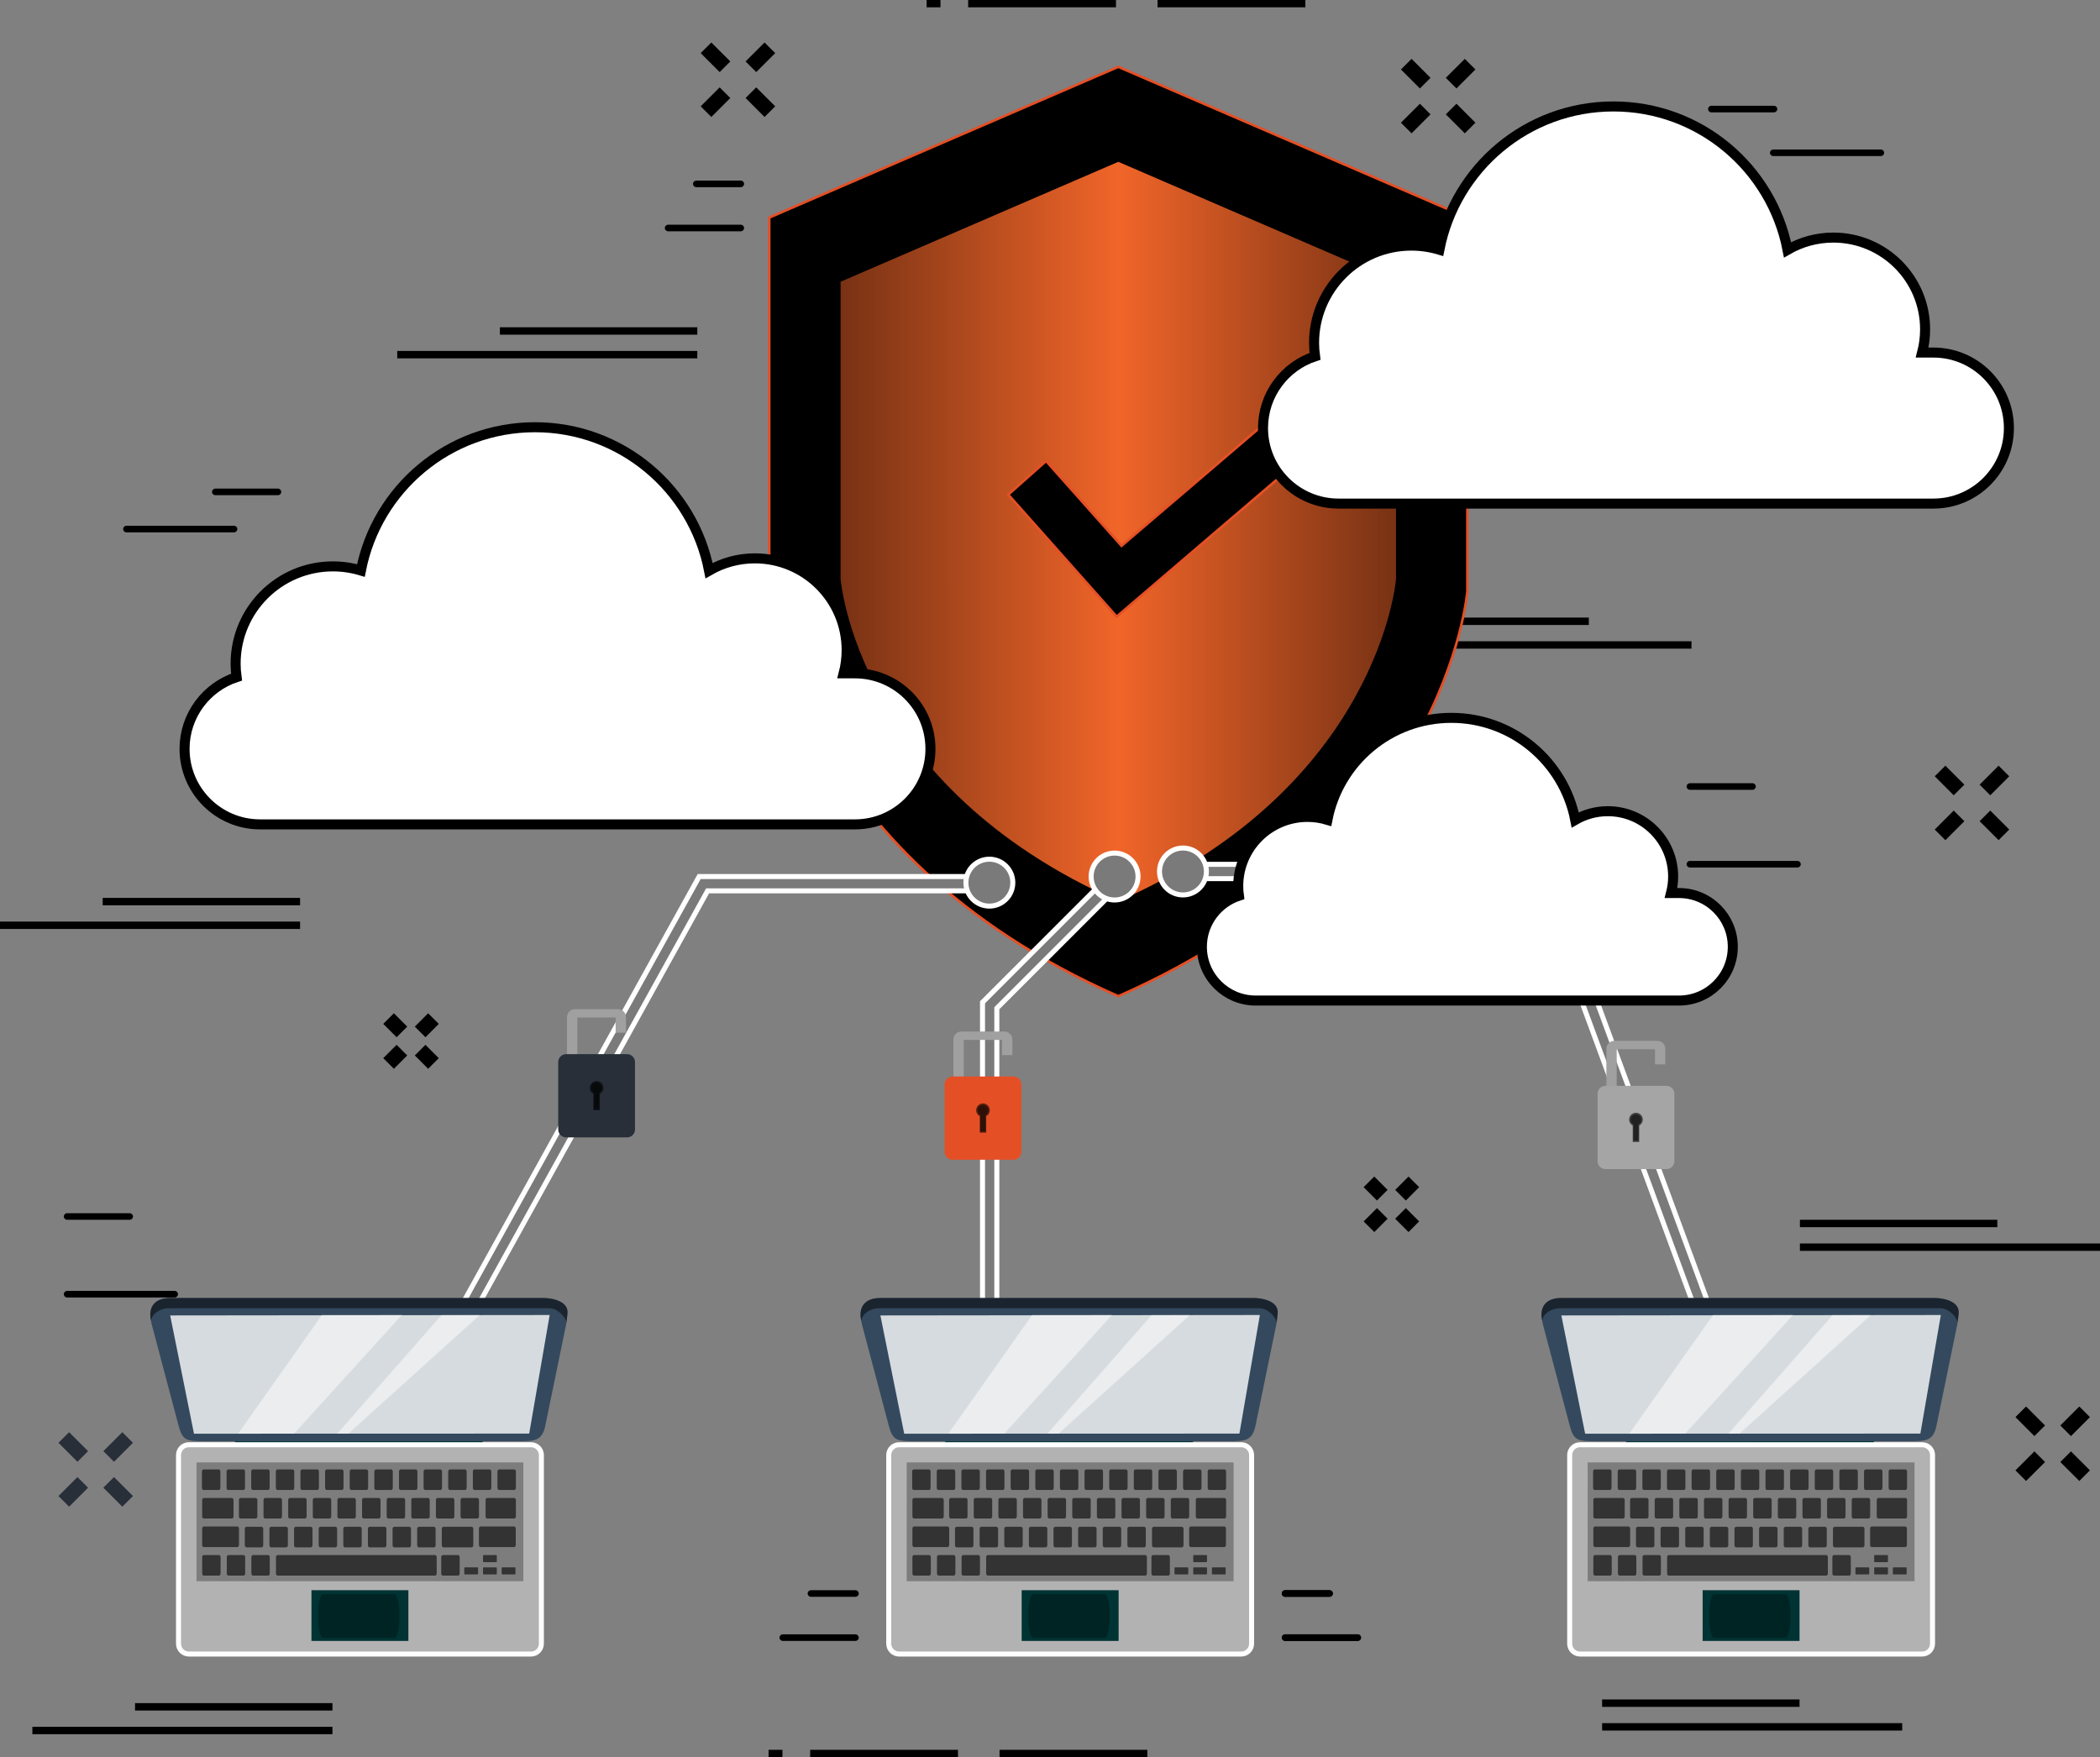 <!-- Generator: Adobe Illustrator 17.0.0, SVG Export Plug-In  -->
<svg version="1.1"
	 xmlns="http://www.w3.org/2000/svg" xmlns:xlink="http://www.w3.org/1999/xlink" xmlns:a="http://ns.adobe.com/AdobeSVGViewerExtensions/3.0/"
	 x="0px" y="0px" width="418.92px" height="350.581px" viewBox="0 0 418.92 350.581"
	 style="enable-background:new 0 0 418.92 350.581;" xml:space="preserve">
<rect x="0" y="0" width="418.92" height="350.581" fill="#808080" stroke="none"/>
<style type="text/css">
	.st0{fill:#282F39;}
	.st1{fill:none;stroke:#000000;stroke-width:3;stroke-miterlimit:10;}
	.st2{fill:none;stroke:#282F39;stroke-width:3;stroke-miterlimit:10;}
	.st3{stroke:#E54F26;stroke-width:0.5;stroke-miterlimit:10;}
	.st4{fill:url(#SVGID_1_);}
	.st5{fill:#7A7A7A;stroke:#FFFFFF;stroke-miterlimit:10;}
	.st6{fill:#A0A0A0;}
	.st7{opacity:0.6;}
	.st8{opacity:0.5;}
	.st9{fill:#E54F26;}
	.st10{fill:#A5A5A5;}
	.st11{fill:#FFFFFF;stroke:#000000;stroke-width:2;stroke-miterlimit:10;}
	.st12{fill-rule:evenodd;clip-rule:evenodd;fill:#003333;}
	.st13{fill-rule:evenodd;clip-rule:evenodd;fill:#34495E;}
	.st14{opacity:0.5;fill-rule:evenodd;clip-rule:evenodd;}
	.st15{opacity:0.8;fill-rule:evenodd;clip-rule:evenodd;fill:#FFFFFF;}
	.st16{fill-rule:evenodd;clip-rule:evenodd;fill:#B3B2B3;stroke:#FFFFFF;stroke-miterlimit:10;}
	.st17{opacity:0.3;fill-rule:evenodd;clip-rule:evenodd;}
	.st18{opacity:0.3;}
	.st19{opacity:0.5;fill:#FFFFFF;}
	.st20{fill-rule:evenodd;clip-rule:evenodd;fill:#333333;}
	.st21{fill:url(#SVGID_2_);}
</style>
<defs>
</defs>
<g>
	<g>
		<g>
			<g>
				<path d="M133.281,46.148h14.494c0.365,0,0.658-0.294,0.658-0.657c0-0.363-0.293-0.657-0.658-0.657h-14.494
					c-0.363,0-0.658,0.294-0.658,0.657C132.623,45.854,132.918,46.148,133.281,46.148z"/>
			</g>
			<g>
				<path d="M138.901,37.347h8.874c0.365,0,0.658-0.294,0.658-0.657s-0.293-0.658-0.658-0.658h-8.874
					c-0.364,0-0.658,0.295-0.658,0.658S138.537,37.347,138.901,37.347z"/>
			</g>
		</g>
		<g>
			<g>
				<path class="st0" d="M44.604,324.764h14.494c0.365,0,0.658-0.295,0.658-0.658s-0.293-0.657-0.658-0.657H44.604
					c-0.363,0-0.658,0.294-0.658,0.657S44.24,324.764,44.604,324.764z"/>
			</g>
			<g>
				<path class="st0" d="M50.223,315.961h8.875c0.365,0,0.658-0.294,0.658-0.657c0-0.363-0.293-0.658-0.658-0.658h-8.875
					c-0.363,0-0.657,0.295-0.657,0.658C49.565,315.667,49.859,315.961,50.223,315.961z"/>
			</g>
		</g>
		<g>
			<g>
				<path d="M270.85,327.394h-14.494c-0.364,0-0.658-0.294-0.658-0.657c0-0.363,0.294-0.658,0.658-0.658h14.494
					c0.363,0,0.658,0.295,0.658,0.658C271.508,327.1,271.213,327.394,270.85,327.394z"/>
			</g>
			<g>
				<path d="M265.23,318.592h-8.875c-0.364,0-0.658-0.295-0.658-0.658c0-0.363,0.294-0.658,0.658-0.658h8.875
					c0.363,0,0.657,0.295,0.657,0.658C265.888,318.297,265.594,318.592,265.23,318.592z"/>
			</g>
		</g>
		<g>
			<g>
				<path d="M270.85,327.394h-14.494c-0.364,0-0.658-0.294-0.658-0.657c0-0.363,0.294-0.658,0.658-0.658h14.494
					c0.363,0,0.658,0.295,0.658,0.658C271.508,327.1,271.213,327.394,270.85,327.394z"/>
			</g>
			<g>
				<path d="M265.23,318.592h-8.875c-0.364,0-0.658-0.295-0.658-0.658c0-0.363,0.294-0.658,0.658-0.658h8.875
					c0.363,0,0.657,0.295,0.657,0.658C265.888,318.297,265.594,318.592,265.23,318.592z"/>
			</g>
		</g>
		<g>
			<g>
				<path d="M156.154,327.394h14.494c0.363,0,0.658-0.294,0.658-0.657c0-0.363-0.295-0.658-0.658-0.658h-14.494
					c-0.363,0-0.658,0.295-0.658,0.658C155.496,327.1,155.791,327.394,156.154,327.394z"/>
			</g>
			<g>
				<path d="M161.773,318.592h8.875c0.363,0,0.658-0.295,0.658-0.658c0-0.363-0.295-0.658-0.658-0.658h-8.875
					c-0.363,0-0.658,0.295-0.658,0.658C161.115,318.297,161.41,318.592,161.773,318.592z"/>
			</g>
		</g>
		<g>
			<path d="M34.848,258.869H13.387c-0.363,0-0.658-0.295-0.658-0.658c0-0.362,0.295-0.657,0.658-0.657h21.461
				c0.363,0,0.656,0.295,0.656,0.657C35.504,258.574,35.211,258.869,34.848,258.869z"/>
		</g>
		<g>
			<path d="M375.203,31.139H353.74c-0.363,0-0.658-0.294-0.658-0.657s0.295-0.657,0.658-0.657h21.463
				c0.363,0,0.655,0.294,0.655,0.657S375.566,31.139,375.203,31.139z"/>
		</g>
		<g>
			<path d="M46.688,106.213H25.227c-0.363,0-0.658-0.294-0.658-0.657c0-0.363,0.295-0.657,0.658-0.657h21.462
				c0.363,0,0.657,0.294,0.657,0.657C47.346,105.919,47.052,106.213,46.688,106.213z"/>
		</g>
		<g>
			<path d="M25.877,243.366h-12.49c-0.363,0-0.658-0.293-0.658-0.656c0-0.363,0.295-0.658,0.658-0.658h12.49
				c0.361,0,0.656,0.295,0.656,0.658C26.533,243.073,26.238,243.366,25.877,243.366z"/>
		</g>
		<g>
			<path d="M353.885,22.416h-12.49c-0.363,0-0.658-0.294-0.658-0.657s0.295-0.658,0.658-0.658h12.49
				c0.363,0,0.656,0.295,0.656,0.658S354.248,22.416,353.885,22.416z"/>
		</g>
		<g>
			<path d="M55.445,98.799h-12.49c-0.363,0-0.658-0.293-0.658-0.656c0-0.363,0.295-0.658,0.658-0.658h12.49
				c0.361,0,0.656,0.295,0.656,0.658C56.102,98.506,55.807,98.799,55.445,98.799z"/>
		</g>
		<g>
			<path d="M358.569,173.082h-21.462c-0.363,0-0.657-0.294-0.657-0.657c0-0.363,0.294-0.657,0.657-0.657h21.462
				c0.364,0,0.657,0.294,0.657,0.657C359.227,172.788,358.934,173.082,358.569,173.082z"/>
		</g>
		<g>
			<path d="M349.598,157.58h-12.49c-0.363,0-0.657-0.294-0.657-0.657s0.294-0.658,0.657-0.658h12.49
				c0.363,0,0.657,0.295,0.657,0.658S349.961,157.58,349.598,157.58z"/>
		</g>
		<g>
			<rect x="79.24" y="70.021" width="59.861" height="1.476"/>
			<rect x="99.721" y="65.297" width="39.381" height="1.477"/>
		</g>
		<g>
			<rect x="319.6" y="343.798" width="59.861" height="1.476"/>
			<rect x="319.6" y="339.072" width="39.382" height="1.477"/>
		</g>
		<g>
			<rect x="359.059" y="248.092" width="59.861" height="1.475"/>
			<rect x="359.059" y="243.366" width="39.381" height="1.477"/>
		</g>
		<g>
			<rect x="277.564" y="127.942" width="59.861" height="1.476"/>
			<rect x="277.564" y="123.218" width="39.382" height="1.477"/>
		</g>
		<g>
			<rect x="6.459" y="344.527" width="59.861" height="1.475"/>
			<rect x="26.938" y="339.802" width="39.383" height="1.477"/>
		</g>
		<g>
			<rect x="0" y="183.871" width="59.862" height="1.475"/>
			<rect x="20.481" y="179.146" width="39.381" height="1.477"/>
		</g>
		<g id="XMLID_43_">
			<g id="XMLID_47_">
				<line id="XMLID_49_" class="st1" x1="293.266" y1="12.803" x2="289.478" y2="16.588"/>
				<line id="XMLID_48_" class="st1" x1="284.311" y1="21.758" x2="280.526" y2="25.543"/>
			</g>
			<g id="XMLID_44_">
				<line id="XMLID_46_" class="st1" x1="280.526" y1="12.803" x2="284.311" y2="16.588"/>
				<line id="XMLID_45_" class="st1" x1="289.478" y1="21.758" x2="293.266" y2="25.543"/>
			</g>
		</g>
		<g id="XMLID_36_">
			<g id="XMLID_40_">
				<line id="XMLID_42_" class="st1" x1="399.754" y1="153.826" x2="395.967" y2="157.612"/>
				<line id="XMLID_41_" class="st1" x1="390.799" y1="162.781" x2="387.014" y2="166.566"/>
			</g>
			<g id="XMLID_37_">
				<line id="XMLID_39_" class="st1" x1="387.014" y1="153.826" x2="390.799" y2="157.612"/>
				<line id="XMLID_38_" class="st1" x1="395.967" y1="162.781" x2="399.754" y2="166.566"/>
			</g>
		</g>
		<g id="XMLID_29_">
			<g id="XMLID_33_">
				<line id="XMLID_35_" class="st1" x1="153.578" y1="9.537" x2="149.793" y2="13.323"/>
				<line id="XMLID_34_" class="st1" x1="144.623" y1="18.492" x2="140.839" y2="22.277"/>
			</g>
			<g id="XMLID_30_">
				<line id="XMLID_32_" class="st1" x1="140.839" y1="9.537" x2="144.623" y2="13.323"/>
				<line id="XMLID_31_" class="st1" x1="149.793" y1="18.492" x2="153.578" y2="22.277"/>
			</g>
		</g>
		<g id="XMLID_22_">
			<g id="XMLID_26_">
				<line id="XMLID_28_" class="st2" x1="25.465" y1="286.806" x2="21.678" y2="290.591"/>
				<line id="XMLID_27_" class="st2" x1="16.51" y1="295.761" x2="12.725" y2="299.546"/>
			</g>
			<g id="XMLID_23_">
				<line id="XMLID_25_" class="st2" x1="12.725" y1="286.806" x2="16.51" y2="290.591"/>
				<line id="XMLID_24_" class="st2" x1="21.678" y1="295.761" x2="25.465" y2="299.546"/>
			</g>
		</g>
		<g id="XMLID_15_">
			<g id="XMLID_19_">
				<line id="XMLID_21_" class="st1" x1="86.471" y1="203.226" x2="83.809" y2="205.886"/>
				<line id="XMLID_20_" class="st1" x1="80.177" y1="209.52" x2="77.516" y2="212.18"/>
			</g>
			<g id="XMLID_16_">
				<line id="XMLID_18_" class="st1" x1="77.516" y1="203.226" x2="80.177" y2="205.886"/>
				<line id="XMLID_17_" class="st1" x1="83.809" y1="209.52" x2="86.471" y2="212.18"/>
			</g>
		</g>
		<g id="XMLID_8_">
			<g id="XMLID_12_">
				<line id="XMLID_14_" class="st1" x1="282.041" y1="235.803" x2="279.381" y2="238.463"/>
				<line id="XMLID_13_" class="st1" x1="275.747" y1="242.097" x2="273.088" y2="244.757"/>
			</g>
			<g id="XMLID_9_">
				<line id="XMLID_11_" class="st1" x1="273.088" y1="235.803" x2="275.747" y2="238.463"/>
				<line id="XMLID_10_" class="st1" x1="279.381" y1="242.097" x2="282.041" y2="244.757"/>
			</g>
		</g>
		<g id="XMLID_1_">
			<g id="XMLID_5_">
				<line id="XMLID_7_" class="st1" x1="415.852" y1="281.681" x2="412.065" y2="285.467"/>
				<line id="XMLID_6_" class="st1" x1="406.897" y1="290.636" x2="403.111" y2="294.421"/>
			</g>
			<g id="XMLID_2_">
				<line id="XMLID_4_" class="st1" x1="403.111" y1="281.681" x2="406.897" y2="285.467"/>
				<line id="XMLID_3_" class="st1" x1="412.065" y1="290.636" x2="415.852" y2="294.421"/>
			</g>
		</g>
		<g>
			<rect x="199.394" y="349.122" width="29.483" height="1.459"/>
			<rect x="161.615" y="349.122" width="29.486" height="1.459"/>
			<rect x="153.324" y="349.122" width="2.764" height="1.459"/>
		</g>
		<g>
			<rect x="230.916" y="0" width="29.484" height="1.459"/>
			<rect x="193.137" y="0" width="29.486" height="1.459"/>
			<rect x="184.846" y="0" width="2.764" height="1.459"/>
		</g>
	</g>
	<g id="Network_Security_1_">
		<g id="Security_1_">
			<path class="st3" d="M223.086,13.339L153.457,43.41v74.579c0,0,4.109,51.932,69.629,80.767
				c65.519-28.835,69.627-80.767,69.627-80.767V43.41L223.086,13.339z"/>
			<linearGradient id="SVGID_1_" gradientUnits="userSpaceOnUse" x1="167.686" y1="106.048" x2="278.485" y2="106.048">
				<stop  offset="0" style="stop-color:#783214"/>
				<stop  offset="0.5" style="stop-color:#F16529"/>
				<stop  offset="1" style="stop-color:#783214"/>
			</linearGradient>
			<path class="st4" d="M223.086,32.284l-55.4,23.927v59.337c0,0,3.27,41.321,55.4,64.264c52.129-22.942,55.4-64.264,55.4-64.264
				V56.211L223.086,32.284z"/>
			<polygon class="st3" points="222.805,122.987 266.517,85.601 259.949,77.923 223.727,108.906 208.68,91.974 201.128,98.686 
				222.706,122.967 222.758,123.026 222.76,123.026 222.76,123.026 			"/>
		</g>
		<g id="Connection_1_">
			<g>
				<polygon class="st5" points="73.471,299.983 70.973,298.601 139.477,174.885 196.699,174.885 196.699,177.74 141.158,177.74 
									"/>
			</g>
			<g>
				<polygon class="st5" points="198.852,308.3 195.998,308.3 195.998,199.975 222.096,173.876 224.113,175.895 198.852,201.155 
									"/>
			</g>
			<g>
				<polygon class="st5" points="354.488,305.533 306.5,175.304 234.295,175.304 234.295,172.45 308.49,172.45 357.166,304.546 				
					"/>
			</g>
			<circle class="st5" cx="197.364" cy="176.104" r="4.679"/>
			<circle class="st5" cx="222.343" cy="174.885" r="4.679"/>
			<circle class="st5" cx="235.982" cy="173.876" r="4.678"/>
		</g>
		<g id="Key_5_">
			<g id="Key_8_">
				<path class="st6" d="M122.811,206.043h2.063v-3.117c0-0.871-0.707-1.578-1.58-1.578h-8.602c-0.871,0-1.58,0.707-1.58,1.578v12.9
					c0,0.874,0.709,1.58,1.58,1.58h0.483v-14.392h7.636V206.043z"/>
				<path class="st0" d="M126.672,225.35c0,0.871-0.707,1.58-1.58,1.58h-12.159c-0.872,0-1.579-0.709-1.579-1.58V211.9
					c0-0.873,0.707-1.58,1.579-1.58h12.159c0.873,0,1.58,0.707,1.58,1.58V225.35z"/>
				<path class="st7" d="M120.379,217.051c0-0.756-0.611-1.367-1.366-1.367c-0.755,0-1.367,0.611-1.367,1.367
					c0,0.519,0.294,0.963,0.718,1.196v3.273h1.297v-3.273C120.087,218.014,120.379,217.569,120.379,217.051z"/>
				<path class="st8" d="M119.013,215.999c-0.597,0-1.081,0.484-1.081,1.08c0,0.411,0.232,0.763,0.568,0.946v2.587v0.656h1.021
					v-0.656h0.004v-2.587c0.336-0.184,0.566-0.535,0.566-0.946C120.092,216.483,119.609,215.999,119.013,215.999z"/>
			</g>
			<g id="Key_7_">
				<path class="st6" d="M199.887,210.507h2.061v-3.117c0-0.871-0.705-1.58-1.577-1.58h-8.601c-0.872,0-1.58,0.709-1.58,1.58v12.901
					c0,0.871,0.708,1.58,1.58,1.58h0.482v-14.393h7.635V210.507z"/>
				<path class="st9" d="M203.748,229.811c0,0.874-0.707,1.58-1.578,1.58h-12.16c-0.873,0-1.58-0.706-1.58-1.58v-13.448
					c0-0.871,0.707-1.58,1.58-1.58h12.16c0.871,0,1.578,0.709,1.578,1.58V229.811z"/>
				<path class="st7" d="M197.455,221.515c0-0.755-0.611-1.367-1.365-1.367c-0.756,0-1.367,0.612-1.367,1.367
					c0,0.52,0.291,0.964,0.717,1.194v3.273h1.299v-3.273C197.163,222.479,197.455,222.034,197.455,221.515z"/>
				<path class="st8" d="M196.09,220.461c-0.598,0-1.082,0.486-1.082,1.083c0,0.41,0.232,0.763,0.568,0.944v2.589v0.654h1.023
					v-0.654h0.002v-2.589c0.338-0.182,0.568-0.534,0.568-0.944C197.17,220.947,196.686,220.461,196.09,220.461z"/>
			</g>
			<g id="Key_6_">
				<path class="st6" d="M330.149,212.367h2.061v-3.117c0-0.87-0.707-1.577-1.58-1.577h-8.601c-0.872,0-1.579,0.707-1.579,1.577
					v12.9c0,0.874,0.707,1.581,1.579,1.581h0.483v-14.393h7.636V212.367z"/>
				<path class="st10" d="M334.01,231.675c0,0.87-0.707,1.579-1.58,1.579h-12.158c-0.873,0-1.58-0.709-1.58-1.579v-13.452
					c0-0.87,0.707-1.579,1.58-1.579h12.158c0.873,0,1.58,0.709,1.58,1.579V231.675z"/>
				<path class="st7" d="M327.717,223.375c0-0.755-0.611-1.366-1.367-1.366c-0.754,0-1.367,0.611-1.367,1.366
					c0,0.519,0.295,0.964,0.72,1.196v3.274H327v-3.274C327.425,224.339,327.717,223.894,327.717,223.375z"/>
				<path class="st8" d="M326.35,222.324c-0.596,0-1.078,0.483-1.078,1.08c0,0.41,0.23,0.763,0.566,0.944v2.589v0.656h1.023v-0.656
					h0.002v-2.589c0.336-0.182,0.566-0.534,0.566-0.944C327.43,222.808,326.947,222.324,326.35,222.324z"/>
			</g>
		</g>
		<g id="Clouds_1_">
			<g>
				<path class="st11" d="M170.545,134.344h-2.244c0.385-1.48,0.592-3.031,0.592-4.633c0-10.111-8.197-18.308-18.309-18.308
					c-3.326,0-6.443,0.892-9.133,2.443c-3.162-16.3-17.505-28.606-34.73-28.606c-17.215,0-31.553,12.297-34.726,28.585
					c-1.771-0.532-3.647-0.821-5.591-0.821c-10.717,0-19.402,8.687-19.402,19.404c0,0.912,0.066,1.807,0.188,2.686
					c-6.021,1.972-10.373,7.635-10.373,14.315c0,8.321,6.746,15.068,15.066,15.068h118.662c8.32,0,15.066-6.747,15.066-15.068
					C185.611,141.089,178.865,134.344,170.545,134.344z"/>
			</g>
			<g>
				<path class="st11" d="M385.682,70.341h-2.244c0.385-1.479,0.592-3.031,0.592-4.632c0-10.111-8.197-18.307-18.307-18.307
					c-3.328,0-6.444,0.891-9.133,2.441c-3.164-16.299-17.508-28.606-34.73-28.606c-17.217,0-31.555,12.298-34.727,28.587
					c-1.772-0.532-3.647-0.822-5.592-0.822c-10.717,0-19.402,8.688-19.402,19.403c0,0.912,0.066,1.807,0.188,2.686
					c-6.022,1.974-10.373,7.635-10.373,14.317c0,8.321,6.746,15.066,15.066,15.066h118.662c8.321,0,15.066-6.745,15.066-15.066
					C400.748,77.088,394.003,70.341,385.682,70.341z"/>
			</g>
			<g>
				<path class="st11" d="M334.945,178.177h-1.598c0.273-1.054,0.422-2.159,0.422-3.297c0-7.198-5.834-13.033-13.031-13.033
					c-2.369,0-4.586,0.634-6.5,1.738c-2.252-11.601-12.461-20.36-24.721-20.36c-12.256,0-22.461,8.752-24.719,20.347
					c-1.26-0.38-2.596-0.584-3.98-0.584c-7.627,0-13.811,6.184-13.811,13.81c0,0.649,0.048,1.286,0.135,1.911
					c-4.287,1.406-7.384,5.437-7.384,10.191c0,5.924,4.802,10.726,10.724,10.726h84.463c5.924,0,10.725-4.802,10.725-10.726
					C345.67,182.977,340.869,178.177,334.945,178.177z"/>
			</g>
		</g>
		<g id="Computer_2_">
			<g id="Laptop_6_">
				<g>
					<rect x="46.865" y="286.903" class="st12" width="49.439" height="2.296"/>
					<path class="st13" d="M108.33,258.967H33.968c-3.409,0-4.461,2.14-3.804,4.67c0-0.031,0.006-0.061,0.008-0.093
						c-0.008,0.172,0.006,0.345,0.053,0.522l5.381,20.314c0.814,3.084,1.543,3.181,5.555,3.175l62.178-0.006
						c3.229,0,4.801,0.006,5.441-3.092l4.191-20.392c0.016-0.077,0.021-0.156,0.027-0.231c0.002,0.002,0.002,0.004,0.002,0.004
						l0.203-1.728C113.49,259.63,110.225,258.967,108.33,258.967z M30.203,263.275c-0.01,0.046-0.02,0.095-0.025,0.143
						C30.184,263.37,30.193,263.321,30.203,263.275z M30.365,262.801c-0.012,0.025-0.025,0.047-0.037,0.069
						C30.34,262.848,30.354,262.826,30.365,262.801z M30.273,263.022c-0.016,0.039-0.029,0.08-0.041,0.118
						C30.244,263.102,30.258,263.061,30.273,263.022z M33.308,261.033c0.112-0.01,0.226-0.016,0.337-0.016
						C33.533,261.018,33.42,261.023,33.308,261.033z M31.24,261.802c0.008-0.006,0.015-0.011,0.024-0.018
						C31.255,261.791,31.248,261.796,31.24,261.802z M31.484,261.64c0.016-0.013,0.031-0.02,0.047-0.031
						C31.516,261.62,31.5,261.627,31.484,261.64z M31.752,261.488c0.022-0.012,0.045-0.023,0.069-0.036
						C31.797,261.465,31.774,261.477,31.752,261.488z M32.037,261.354c0.031-0.013,0.063-0.025,0.094-0.038
						C32.1,261.328,32.068,261.342,32.037,261.354z M32.338,261.24c0.039-0.015,0.08-0.027,0.121-0.038
						C32.418,261.213,32.377,261.226,32.338,261.24z M32.652,261.145c0.05-0.011,0.1-0.021,0.15-0.031
						C32.752,261.124,32.702,261.134,32.652,261.145z M32.977,261.075c0.064-0.009,0.129-0.017,0.195-0.024
						C33.105,261.059,33.041,261.066,32.977,261.075z"/>
					<path class="st14" d="M33.968,258.967h74.362c1.895,0,5.16,0.663,4.873,3.145L113,263.839
						c-0.275-1.284-1.878-2.821-3.449-2.821H33.645c-1.711,0-3.498,1.183-3.48,2.619C29.507,261.107,30.559,258.967,33.968,258.967
						L33.968,258.967z"/>
					<polygon class="st15" points="33.949,262.452 109.65,262.369 105.568,286.03 38.697,286.048 					"/>
					<path class="st16" d="M37.67,288.249h68.268c1.131,0,2.059,0.927,2.059,2.057v37.645c0,1.13-0.928,2.058-2.059,2.058H37.67
						c-1.132,0-2.059-0.928-2.059-2.058v-37.645C35.611,289.176,36.538,288.249,37.67,288.249L37.67,288.249z"/>
					<rect x="62.132" y="317.273" class="st12" width="19.337" height="10.123"/>
					<rect x="39.201" y="291.776" class="st17" width="65.204" height="23.701"/>
					<path class="st18" d="M79.672,322.429c0,2.41-0.417,4.365-0.93,4.365H64.391c-0.516,0-0.934-1.955-0.934-4.365l0,0
						c0-2.409,0.418-4.364,0.934-4.364h14.352C79.255,318.065,79.672,320.02,79.672,322.429L79.672,322.429z"/>
				</g>
				<g id="Light_6_">
					<polygon class="st19" points="80.16,262.371 64.213,262.369 47.495,286.044 58.662,286.038 					"/>
					<polygon class="st19" points="88.064,262.393 67.266,286.038 69.502,286.038 95.705,262.375 					"/>
				</g>
				<g id="Keyboard_3_">
					<path class="st20" d="M40.613,293.176h3.026c0.179,0,0.321,0.191,0.321,0.423v3.26c0,0.23-0.142,0.422-0.321,0.422h-3.026
						c-0.18,0-0.328-0.191-0.328-0.422v-3.26C40.285,293.367,40.434,293.176,40.613,293.176L40.613,293.176z"/>
					<path class="st20" d="M45.523,293.176h3.025c0.18,0,0.328,0.191,0.328,0.423v3.26c0,0.23-0.148,0.422-0.328,0.422h-3.025
						c-0.18,0-0.326-0.191-0.326-0.422v-3.26C45.197,293.367,45.344,293.176,45.523,293.176L45.523,293.176z"/>
					<path class="st20" d="M50.44,293.176h3.021c0.179,0,0.328,0.191,0.328,0.423v3.26c0,0.23-0.149,0.422-0.328,0.422H50.44
						c-0.179,0-0.327-0.191-0.327-0.422v-3.26C50.113,293.367,50.262,293.176,50.44,293.176L50.44,293.176z"/>
					<path class="st20" d="M55.352,293.176h3.021c0.184,0,0.326,0.191,0.326,0.423v3.26c0,0.23-0.142,0.422-0.326,0.422h-3.021
						c-0.18,0-0.327-0.191-0.327-0.422v-3.26C55.024,293.367,55.172,293.176,55.352,293.176L55.352,293.176z"/>
					<path class="st20" d="M60.262,293.176h3.027c0.18,0,0.328,0.191,0.328,0.423v3.26c0,0.23-0.148,0.422-0.328,0.422h-3.027
						c-0.18,0-0.328-0.191-0.328-0.422v-3.26C59.934,293.367,60.082,293.176,60.262,293.176L60.262,293.176z"/>
					<path class="st20" d="M65.18,293.176h3.02c0.18,0,0.328,0.191,0.328,0.423v3.26c0,0.23-0.148,0.422-0.328,0.422h-3.02
						c-0.18,0-0.328-0.191-0.328-0.422v-3.26C64.852,293.367,65,293.176,65.18,293.176L65.18,293.176z"/>
					<path class="st20" d="M70.09,293.176h3.021c0.186,0,0.327,0.191,0.327,0.423v3.26c0,0.23-0.142,0.422-0.327,0.422H70.09
						c-0.18,0-0.328-0.191-0.328-0.422v-3.26C69.762,293.367,69.91,293.176,70.09,293.176L70.09,293.176z"/>
					<path class="st20" d="M75,293.176h3.027c0.18,0,0.328,0.191,0.328,0.423v3.26c0,0.23-0.148,0.422-0.328,0.422H75
						c-0.179,0-0.326-0.191-0.326-0.422v-3.26C74.674,293.367,74.821,293.176,75,293.176L75,293.176z"/>
					<path class="st20" d="M79.918,293.176h3.02c0.18,0,0.328,0.191,0.328,0.423v3.26c0,0.23-0.148,0.422-0.328,0.422h-3.02
						c-0.185,0-0.327-0.191-0.327-0.422v-3.26C79.591,293.367,79.733,293.176,79.918,293.176L79.918,293.176z"/>
					<path class="st20" d="M84.828,293.176h3.021c0.186,0,0.328,0.191,0.328,0.423v3.26c0,0.23-0.142,0.422-0.328,0.422h-3.021
						c-0.179,0-0.328-0.191-0.328-0.422v-3.26C84.5,293.367,84.649,293.176,84.828,293.176L84.828,293.176z"/>
					<path class="st20" d="M89.74,293.176h3.025c0.18,0,0.328,0.191,0.328,0.423v3.26c0,0.23-0.149,0.422-0.328,0.422H89.74
						c-0.18,0-0.328-0.191-0.328-0.422v-3.26C89.412,293.367,89.561,293.176,89.74,293.176L89.74,293.176z"/>
					<path class="st20" d="M47.988,298.87h3.021c0.178,0,0.326,0.191,0.326,0.421v3.261c0,0.23-0.148,0.421-0.326,0.421h-3.021
						c-0.18,0-0.326-0.19-0.326-0.421v-3.261C47.662,299.061,47.809,298.87,47.988,298.87L47.988,298.87z"/>
					<path class="st20" d="M52.898,298.87h3.026c0.181,0,0.329,0.191,0.329,0.421v3.261c0,0.23-0.148,0.421-0.329,0.421h-3.026
						c-0.178,0-0.328-0.19-0.328-0.421v-3.261C52.57,299.061,52.721,298.87,52.898,298.87L52.898,298.87z"/>
					<path class="st20" d="M57.81,298.87h3.026c0.18,0,0.328,0.191,0.328,0.421v3.261c0,0.23-0.149,0.421-0.328,0.421H57.81
						c-0.179,0-0.321-0.19-0.321-0.421v-3.261C57.488,299.061,57.631,298.87,57.81,298.87L57.81,298.87z"/>
					<path class="st20" d="M62.727,298.87h3.021c0.179,0,0.327,0.191,0.327,0.421v3.261c0,0.23-0.148,0.421-0.327,0.421h-3.021
						c-0.18,0-0.326-0.19-0.326-0.421v-3.261C62.4,299.061,62.547,298.87,62.727,298.87L62.727,298.87z"/>
					<path class="st20" d="M67.637,298.87h3.027c0.18,0,0.321,0.191,0.321,0.421v3.261c0,0.23-0.142,0.421-0.321,0.421h-3.027
						c-0.178,0-0.326-0.19-0.326-0.421v-3.261C67.311,299.061,67.459,298.87,67.637,298.87L67.637,298.87z"/>
					<path class="st20" d="M72.549,298.87h3.026c0.179,0,0.327,0.191,0.327,0.421v3.261c0,0.23-0.148,0.421-0.327,0.421h-3.026
						c-0.18,0-0.328-0.19-0.328-0.421v-3.261C72.221,299.061,72.369,298.87,72.549,298.87L72.549,298.87z"/>
					<path class="st20" d="M77.467,298.87h3.02c0.178,0,0.328,0.191,0.328,0.421v3.261c0,0.23-0.15,0.421-0.328,0.421h-3.02
						c-0.181,0-0.328-0.19-0.328-0.421v-3.261C77.139,299.061,77.286,298.87,77.467,298.87L77.467,298.87z"/>
					<path class="st20" d="M82.377,298.87h3.025c0.18,0,0.322,0.191,0.322,0.421v3.261c0,0.23-0.143,0.421-0.322,0.421h-3.025
						c-0.18,0-0.328-0.19-0.328-0.421v-3.261C82.049,299.061,82.197,298.87,82.377,298.87L82.377,298.87z"/>
					<path class="st20" d="M87.286,298.87h3.028c0.179,0,0.326,0.191,0.326,0.421v3.261c0,0.23-0.147,0.421-0.326,0.421h-3.028
						c-0.179,0-0.325-0.19-0.325-0.421v-3.261C86.961,299.061,87.107,298.87,87.286,298.87L87.286,298.87z"/>
					<path class="st20" d="M92.203,298.87h3.021c0.18,0,0.328,0.191,0.328,0.421v3.261c0,0.23-0.148,0.421-0.328,0.421h-3.021
						c-0.178,0-0.326-0.19-0.326-0.421v-3.261C91.877,299.061,92.025,298.87,92.203,298.87L92.203,298.87z"/>
					<path class="st20" d="M94.656,293.176h3.021c0.179,0,0.328,0.191,0.328,0.423v3.26c0,0.23-0.149,0.422-0.328,0.422h-3.021
						c-0.186,0-0.328-0.191-0.328-0.422v-3.26C94.328,293.367,94.471,293.176,94.656,293.176L94.656,293.176z"/>
					<path class="st20" d="M99.566,293.176h3.021c0.18,0,0.326,0.191,0.326,0.423v3.26c0,0.23-0.146,0.422-0.326,0.422h-3.021
						c-0.18,0-0.328-0.191-0.328-0.422v-3.26C99.238,293.367,99.387,293.176,99.566,293.176L99.566,293.176z"/>
					<path class="st20" d="M97.195,298.87h5.393c0.18,0,0.326,0.191,0.326,0.421v3.261c0,0.23-0.146,0.421-0.326,0.421h-5.393
						c-0.18,0-0.328-0.19-0.328-0.421v-3.261C96.867,299.061,97.016,298.87,97.195,298.87L97.195,298.87z"/>
					<path class="st20" d="M40.662,298.87h5.598c0.178,0,0.326,0.191,0.326,0.421v3.261c0,0.23-0.148,0.421-0.326,0.421h-5.598
						c-0.186,0-0.328-0.19-0.328-0.421v-3.261C40.334,299.061,40.477,298.87,40.662,298.87L40.662,298.87z"/>
					<path class="st20" d="M40.662,304.564h6.684c0.18,0,0.326,0.189,0.326,0.42v3.263c0,0.229-0.147,0.419-0.326,0.419h-6.684
						c-0.186,0-0.328-0.19-0.328-0.419v-3.263C40.334,304.753,40.477,304.564,40.662,304.564L40.662,304.564z"/>
					<path class="st20" d="M40.662,310.257h3.014c0.18,0,0.328,0.19,0.328,0.421v3.26c0,0.232-0.148,0.422-0.328,0.422h-3.014
						c-0.186,0-0.328-0.19-0.328-0.422v-3.26C40.334,310.447,40.477,310.257,40.662,310.257L40.662,310.257z"/>
					<path class="st20" d="M45.566,310.257h3.014c0.18,0,0.33,0.19,0.33,0.421v3.26c0,0.232-0.15,0.422-0.33,0.422h-3.014
						c-0.179,0-0.326-0.19-0.326-0.422v-3.26C45.24,310.447,45.388,310.257,45.566,310.257L45.566,310.257z"/>
					<path class="st20" d="M50.471,310.257h3.016c0.185,0,0.327,0.19,0.327,0.421v3.26c0,0.232-0.143,0.422-0.327,0.422h-3.016
						c-0.178,0-0.326-0.19-0.326-0.422v-3.26C50.145,310.447,50.293,310.257,50.471,310.257L50.471,310.257z"/>
					<path class="st20" d="M55.377,310.257h31.41c0.184,0,0.328,0.19,0.328,0.421v3.26c0,0.232-0.144,0.422-0.328,0.422h-31.41
						c-0.18,0-0.328-0.19-0.328-0.422v-3.26C55.049,310.447,55.197,310.257,55.377,310.257L55.377,310.257z"/>
					<path class="st20" d="M49.162,304.619h3.021c0.178,0,0.326,0.189,0.326,0.42v3.261c0,0.23-0.148,0.422-0.326,0.422h-3.021
						c-0.18,0-0.326-0.191-0.326-0.422v-3.261C48.836,304.809,48.982,304.619,49.162,304.619L49.162,304.619z"/>
					<path class="st20" d="M54.074,304.619H57.1c0.179,0,0.326,0.189,0.326,0.42v3.261c0,0.23-0.147,0.422-0.326,0.422h-3.025
						c-0.181,0-0.33-0.191-0.33-0.422v-3.261C53.744,304.809,53.894,304.619,54.074,304.619L54.074,304.619z"/>
					<path class="st20" d="M58.984,304.619h3.025c0.18,0,0.328,0.189,0.328,0.42v3.261c0,0.23-0.148,0.422-0.328,0.422h-3.025
						c-0.18,0-0.322-0.191-0.322-0.422v-3.261C58.662,304.809,58.805,304.619,58.984,304.619L58.984,304.619z"/>
					<path class="st20" d="M63.9,304.619h3.02c0.182,0,0.328,0.189,0.328,0.42v3.261c0,0.23-0.146,0.422-0.328,0.422H63.9
						c-0.18,0-0.327-0.191-0.327-0.422v-3.261C63.573,304.809,63.721,304.619,63.9,304.619L63.9,304.619z"/>
					<path class="st20" d="M68.811,304.619h3.027c0.18,0,0.321,0.189,0.321,0.42v3.261c0,0.23-0.142,0.422-0.321,0.422h-3.027
						c-0.179,0-0.326-0.191-0.326-0.422v-3.261C68.484,304.809,68.632,304.619,68.811,304.619L68.811,304.619z"/>
					<path class="st20" d="M73.723,304.619h3.027c0.178,0,0.326,0.189,0.326,0.42v3.261c0,0.23-0.149,0.422-0.326,0.422h-3.027
						c-0.18,0-0.328-0.191-0.328-0.422v-3.261C73.395,304.809,73.543,304.619,73.723,304.619L73.723,304.619z"/>
					<path class="st20" d="M78.639,304.619h3.021c0.178,0,0.326,0.189,0.326,0.42v3.261c0,0.23-0.148,0.422-0.326,0.422h-3.021
						c-0.18,0-0.328-0.191-0.328-0.422v-3.261C78.311,304.809,78.459,304.619,78.639,304.619L78.639,304.619z"/>
					<path class="st20" d="M83.549,304.619h3.029c0.178,0,0.32,0.189,0.32,0.42v3.261c0,0.23-0.143,0.422-0.32,0.422h-3.029
						c-0.178,0-0.328-0.191-0.328-0.422v-3.261C83.221,304.809,83.371,304.619,83.549,304.619L83.549,304.619z"/>
					<path class="st20" d="M88.461,304.619h5.627c0.18,0,0.328,0.189,0.328,0.42v3.261c0,0.23-0.148,0.422-0.328,0.422h-5.627
						c-0.18,0-0.328-0.191-0.328-0.422v-3.261C88.133,304.809,88.281,304.619,88.461,304.619L88.461,304.619z"/>
					<path class="st20" d="M95.865,304.564h6.692c0.18,0,0.327,0.189,0.327,0.42v3.263c0,0.229-0.147,0.419-0.327,0.419h-6.692
						c-0.18,0-0.326-0.19-0.326-0.419v-3.263C95.539,304.753,95.686,304.564,95.865,304.564L95.865,304.564z"/>
					<path class="st20" d="M96.467,310.257h2.52c0.063,0,0.119,0.063,0.119,0.142v1.131c0,0.079-0.057,0.143-0.119,0.143h-2.52
						c-0.063,0-0.111-0.064-0.111-0.143v-1.131C96.355,310.32,96.404,310.257,96.467,310.257L96.467,310.257z"/>
					<path class="st20" d="M96.467,312.714h2.52c0.063,0,0.119,0.061,0.119,0.143v1.12c0,0.079-0.057,0.143-0.119,0.143h-2.52
						c-0.063,0-0.111-0.064-0.111-0.143v-1.12C96.355,312.775,96.404,312.714,96.467,312.714L96.467,312.714z"/>
					<path class="st20" d="M92.729,312.714h2.521c0.061,0,0.116,0.061,0.116,0.143v1.12c0,0.079-0.056,0.143-0.116,0.143h-2.521
						c-0.063,0-0.111-0.064-0.111-0.143v-1.12C92.617,312.775,92.666,312.714,92.729,312.714L92.729,312.714z"/>
					<path class="st20" d="M100.197,312.714h2.521c0.06,0,0.109,0.061,0.109,0.143v1.12c0,0.079-0.049,0.143-0.109,0.143h-2.521
						c-0.063,0-0.117-0.064-0.117-0.143v-1.12C100.08,312.775,100.135,312.714,100.197,312.714L100.197,312.714z"/>
					<path class="st20" d="M88.343,310.257h3.028c0.178,0,0.326,0.19,0.326,0.421v3.26c0,0.232-0.149,0.422-0.326,0.422h-3.028
						c-0.179,0-0.326-0.19-0.326-0.422v-3.26C88.017,310.447,88.164,310.257,88.343,310.257L88.343,310.257z"/>
				</g>
			</g>
			<g id="Laptop_2_">
				<g>
					<rect x="188.543" y="286.903" class="st12" width="49.438" height="2.296"/>
					<path class="st13" d="M250.007,258.967h-74.363c-3.407,0-4.46,2.14-3.803,4.67c0-0.031,0.005-0.061,0.007-0.093
						c-0.007,0.172,0.006,0.345,0.053,0.522l5.382,20.314c0.814,3.084,1.544,3.181,5.556,3.175l62.176-0.006
						c3.229,0,4.801,0.006,5.441-3.092l4.191-20.392c0.016-0.077,0.023-0.156,0.027-0.231c0,0.002,0.002,0.004,0.002,0.004
						l0.204-1.728C255.168,259.63,251.902,258.967,250.007,258.967z M171.879,263.275c-0.01,0.046-0.02,0.095-0.023,0.143
						C171.861,263.37,171.869,263.321,171.879,263.275z M172.041,262.801c-0.012,0.025-0.025,0.047-0.035,0.069
						C172.016,262.848,172.029,262.826,172.041,262.801z M171.949,263.022c-0.014,0.039-0.029,0.08-0.041,0.118
						C171.92,263.102,171.936,263.061,171.949,263.022z M174.984,261.033c0.113-0.01,0.225-0.016,0.338-0.016
						C175.209,261.018,175.098,261.023,174.984,261.033z M172.918,261.802c0.007-0.006,0.014-0.011,0.021-0.018
						C172.932,261.791,172.925,261.796,172.918,261.802z M173.16,261.64c0.016-0.013,0.031-0.02,0.049-0.031
						C173.191,261.62,173.176,261.627,173.16,261.64z M173.426,261.488c0.025-0.012,0.049-0.023,0.072-0.036
						C173.475,261.465,173.451,261.477,173.426,261.488z M173.713,261.354c0.03-0.013,0.063-0.025,0.094-0.038
						C173.775,261.328,173.743,261.342,173.713,261.354z M174.014,261.24c0.041-0.015,0.08-0.027,0.122-0.038
						C174.094,261.213,174.055,261.226,174.014,261.24z M174.328,261.145c0.051-0.011,0.102-0.021,0.152-0.031
						C174.43,261.124,174.379,261.134,174.328,261.145z M174.652,261.075c0.064-0.009,0.133-0.017,0.197-0.024
						C174.785,261.059,174.717,261.066,174.652,261.075z"/>
					<path class="st14" d="M175.644,258.967h74.363c1.896,0,5.161,0.663,4.873,3.145l-0.202,1.728
						c-0.275-1.284-1.879-2.821-3.451-2.821h-75.904c-1.711,0-3.5,1.183-3.481,2.619
						C171.184,261.107,172.236,258.967,175.644,258.967L175.644,258.967z"/>
					<polygon class="st15" points="175.625,262.452 251.327,262.369 247.244,286.03 180.375,286.048 					"/>
					<path class="st16" d="M179.346,288.249h68.27c1.129,0,2.057,0.927,2.057,2.057v37.645c0,1.13-0.928,2.058-2.057,2.058h-68.27
						c-1.129,0-2.057-0.928-2.057-2.058v-37.645C177.289,289.176,178.217,288.249,179.346,288.249L179.346,288.249z"/>
					<rect x="203.809" y="317.273" class="st12" width="19.338" height="10.123"/>
					<rect x="180.877" y="291.776" class="st17" width="65.205" height="23.701"/>
					<path class="st18" d="M221.35,322.429c0,2.41-0.418,4.365-0.932,4.365h-14.352c-0.516,0-0.932-1.955-0.932-4.365l0,0
						c0-2.409,0.416-4.364,0.932-4.364h14.352C220.932,318.065,221.35,320.02,221.35,322.429L221.35,322.429z"/>
				</g>
				<g id="Light_5_">
					<polygon class="st19" points="221.836,262.371 205.889,262.369 189.172,286.044 200.34,286.038 					"/>
					<polygon class="st19" points="229.742,262.393 208.942,286.038 211.178,286.038 237.381,262.375 					"/>
				</g>
				<g id="Keyboard_2_">
					<path class="st20" d="M182.291,293.176h3.025c0.18,0,0.32,0.191,0.32,0.423v3.26c0,0.23-0.141,0.422-0.32,0.422h-3.025
						c-0.181,0-0.33-0.191-0.33-0.422v-3.26C181.961,293.367,182.11,293.176,182.291,293.176L182.291,293.176z"/>
					<path class="st20" d="M187.201,293.176h3.025c0.179,0,0.328,0.191,0.328,0.423v3.26c0,0.23-0.149,0.422-0.328,0.422h-3.025
						c-0.18,0-0.33-0.191-0.33-0.422v-3.26C186.871,293.367,187.021,293.176,187.201,293.176L187.201,293.176z"/>
					<path class="st20" d="M192.118,293.176h3.021c0.179,0,0.326,0.191,0.326,0.423v3.26c0,0.23-0.148,0.422-0.326,0.422h-3.021
						c-0.181,0-0.329-0.191-0.329-0.422v-3.26C191.789,293.367,191.938,293.176,192.118,293.176L192.118,293.176z"/>
					<path class="st20" d="M197.027,293.176h3.021c0.185,0,0.326,0.191,0.326,0.423v3.26c0,0.23-0.142,0.422-0.326,0.422h-3.021
						c-0.178,0-0.328-0.191-0.328-0.422v-3.26C196.699,293.367,196.85,293.176,197.027,293.176L197.027,293.176z"/>
					<path class="st20" d="M201.939,293.176h3.025c0.181,0,0.328,0.191,0.328,0.423v3.26c0,0.23-0.148,0.422-0.328,0.422h-3.025
						c-0.181,0-0.328-0.191-0.328-0.422v-3.26C201.611,293.367,201.759,293.176,201.939,293.176L201.939,293.176z"/>
					<path class="st20" d="M206.855,293.176h3.021c0.179,0,0.326,0.191,0.326,0.423v3.26c0,0.23-0.147,0.422-0.326,0.422h-3.021
						c-0.178,0-0.326-0.191-0.326-0.422v-3.26C206.529,293.367,206.678,293.176,206.855,293.176L206.855,293.176z"/>
					<path class="st20" d="M211.768,293.176h3.02c0.186,0,0.328,0.191,0.328,0.423v3.26c0,0.23-0.143,0.422-0.328,0.422h-3.02
						c-0.18,0-0.328-0.191-0.328-0.422v-3.26C211.439,293.367,211.588,293.176,211.768,293.176L211.768,293.176z"/>
					<path class="st20" d="M216.676,293.176h3.029c0.178,0,0.326,0.191,0.326,0.423v3.26c0,0.23-0.148,0.422-0.326,0.422h-3.029
						c-0.178,0-0.326-0.191-0.326-0.422v-3.26C216.35,293.367,216.498,293.176,216.676,293.176L216.676,293.176z"/>
					<path class="st20" d="M221.594,293.176h3.021c0.179,0,0.328,0.191,0.328,0.423v3.26c0,0.23-0.149,0.422-0.328,0.422h-3.021
						c-0.186,0-0.328-0.191-0.328-0.422v-3.26C221.266,293.367,221.408,293.176,221.594,293.176L221.594,293.176z"/>
					<path class="st20" d="M226.506,293.176h3.02c0.186,0,0.328,0.191,0.328,0.423v3.26c0,0.23-0.143,0.422-0.328,0.422h-3.02
						c-0.18,0-0.328-0.191-0.328-0.422v-3.26C226.178,293.367,226.326,293.176,226.506,293.176L226.506,293.176z"/>
					<path class="st20" d="M231.416,293.176h3.027c0.179,0,0.326,0.191,0.326,0.423v3.26c0,0.23-0.147,0.422-0.326,0.422h-3.027
						c-0.18,0-0.326-0.191-0.326-0.422v-3.26C231.09,293.367,231.236,293.176,231.416,293.176L231.416,293.176z"/>
					<path class="st20" d="M189.664,298.87h3.021c0.18,0,0.326,0.191,0.326,0.421v3.261c0,0.23-0.146,0.421-0.326,0.421h-3.021
						c-0.18,0-0.326-0.19-0.326-0.421v-3.261C189.338,299.061,189.484,298.87,189.664,298.87L189.664,298.87z"/>
					<path class="st20" d="M194.576,298.87h3.025c0.181,0,0.328,0.191,0.328,0.421v3.261c0,0.23-0.148,0.421-0.328,0.421h-3.025
						c-0.18,0-0.328-0.19-0.328-0.421v-3.261C194.248,299.061,194.396,298.87,194.576,298.87L194.576,298.87z"/>
					<path class="st20" d="M199.486,298.87h3.027c0.178,0,0.327,0.191,0.327,0.421v3.261c0,0.23-0.149,0.421-0.327,0.421h-3.027
						c-0.18,0-0.322-0.19-0.322-0.421v-3.261C199.164,299.061,199.307,298.87,199.486,298.87L199.486,298.87z"/>
					<path class="st20" d="M204.404,298.87h3.021c0.178,0,0.326,0.191,0.326,0.421v3.261c0,0.23-0.148,0.421-0.326,0.421h-3.021
						c-0.18,0-0.328-0.19-0.328-0.421v-3.261C204.076,299.061,204.225,298.87,204.404,298.87L204.404,298.87z"/>
					<path class="st20" d="M209.314,298.87h3.027c0.178,0,0.32,0.191,0.32,0.421v3.261c0,0.23-0.143,0.421-0.32,0.421h-3.027
						c-0.18,0-0.328-0.19-0.328-0.421v-3.261C208.986,299.061,209.135,298.87,209.314,298.87L209.314,298.87z"/>
					<path class="st20" d="M214.223,298.87h3.029c0.18,0,0.328,0.191,0.328,0.421v3.261c0,0.23-0.148,0.421-0.328,0.421h-3.029
						c-0.176,0-0.325-0.19-0.325-0.421v-3.261C213.898,299.061,214.047,298.87,214.223,298.87L214.223,298.87z"/>
					<path class="st20" d="M219.143,298.87h3.02c0.181,0,0.328,0.191,0.328,0.421v3.261c0,0.23-0.147,0.421-0.328,0.421h-3.02
						c-0.18,0-0.328-0.19-0.328-0.421v-3.261C218.814,299.061,218.963,298.87,219.143,298.87L219.143,298.87z"/>
					<path class="st20" d="M224.053,298.87h3.027c0.18,0,0.321,0.191,0.321,0.421v3.261c0,0.23-0.142,0.421-0.321,0.421h-3.027
						c-0.18,0-0.326-0.19-0.326-0.421v-3.261C223.727,299.061,223.873,298.87,224.053,298.87L224.053,298.87z"/>
					<path class="st20" d="M228.963,298.87h3.027c0.18,0,0.327,0.191,0.327,0.421v3.261c0,0.23-0.147,0.421-0.327,0.421h-3.027
						c-0.18,0-0.326-0.19-0.326-0.421v-3.261C228.637,299.061,228.783,298.87,228.963,298.87L228.963,298.87z"/>
					<path class="st20" d="M233.881,298.87h3.021c0.178,0,0.326,0.191,0.326,0.421v3.261c0,0.23-0.148,0.421-0.326,0.421h-3.021
						c-0.18,0-0.328-0.19-0.328-0.421v-3.261C233.553,299.061,233.701,298.87,233.881,298.87L233.881,298.87z"/>
					<path class="st20" d="M236.334,293.176h3.02c0.18,0,0.328,0.191,0.328,0.423v3.26c0,0.23-0.148,0.422-0.328,0.422h-3.02
						c-0.188,0-0.328-0.191-0.328-0.422v-3.26C236.006,293.367,236.146,293.176,236.334,293.176L236.334,293.176z"/>
					<path class="st20" d="M241.244,293.176h3.021c0.178,0,0.326,0.191,0.326,0.423v3.26c0,0.23-0.148,0.422-0.326,0.422h-3.021
						c-0.179,0-0.326-0.191-0.326-0.422v-3.26C240.918,293.367,241.065,293.176,241.244,293.176L241.244,293.176z"/>
					<path class="st20" d="M238.871,298.87h5.395c0.178,0,0.326,0.191,0.326,0.421v3.261c0,0.23-0.148,0.421-0.326,0.421h-5.395
						c-0.178,0-0.328-0.19-0.328-0.421v-3.261C238.543,299.061,238.693,298.87,238.871,298.87L238.871,298.87z"/>
					<path class="st20" d="M182.338,298.87h5.598c0.179,0,0.326,0.191,0.326,0.421v3.261c0,0.23-0.147,0.421-0.326,0.421h-5.598
						c-0.186,0-0.325-0.19-0.325-0.421v-3.261C182.013,299.061,182.152,298.87,182.338,298.87L182.338,298.87z"/>
					<path class="st20" d="M182.338,304.564h6.684c0.18,0,0.33,0.189,0.33,0.42v3.263c0,0.229-0.15,0.419-0.33,0.419h-6.684
						c-0.186,0-0.325-0.19-0.325-0.419v-3.263C182.013,304.753,182.152,304.564,182.338,304.564L182.338,304.564z"/>
					<path class="st20" d="M182.338,310.257h3.016c0.18,0,0.328,0.19,0.328,0.421v3.26c0,0.232-0.148,0.422-0.328,0.422h-3.016
						c-0.186,0-0.325-0.19-0.325-0.422v-3.26C182.013,310.447,182.152,310.257,182.338,310.257L182.338,310.257z"/>
					<path class="st20" d="M187.242,310.257h3.016c0.18,0,0.328,0.19,0.328,0.421v3.26c0,0.232-0.148,0.422-0.328,0.422h-3.016
						c-0.178,0-0.326-0.19-0.326-0.422v-3.26C186.916,310.447,187.064,310.257,187.242,310.257L187.242,310.257z"/>
					<path class="st20" d="M192.148,310.257h3.014c0.186,0,0.327,0.19,0.327,0.421v3.26c0,0.232-0.142,0.422-0.327,0.422h-3.014
						c-0.18,0-0.328-0.19-0.328-0.422v-3.26C191.82,310.447,191.969,310.257,192.148,310.257L192.148,310.257z"/>
					<path class="st20" d="M197.053,310.257h31.41c0.186,0,0.328,0.19,0.328,0.421v3.26c0,0.232-0.143,0.422-0.328,0.422h-31.41
						c-0.18,0-0.327-0.19-0.327-0.422v-3.26C196.726,310.447,196.873,310.257,197.053,310.257L197.053,310.257z"/>
					<path class="st20" d="M190.84,304.619h3.02c0.18,0,0.326,0.189,0.326,0.42v3.261c0,0.23-0.146,0.422-0.326,0.422h-3.02
						c-0.182,0-0.328-0.191-0.328-0.422v-3.261C190.512,304.809,190.658,304.619,190.84,304.619L190.84,304.619z"/>
					<path class="st20" d="M195.75,304.619h3.025c0.18,0,0.328,0.189,0.328,0.42v3.261c0,0.23-0.148,0.422-0.328,0.422h-3.025
						c-0.18,0-0.328-0.191-0.328-0.422v-3.261C195.422,304.809,195.57,304.619,195.75,304.619L195.75,304.619z"/>
					<path class="st20" d="M200.66,304.619h3.027c0.179,0,0.326,0.189,0.326,0.42v3.261c0,0.23-0.148,0.422-0.326,0.422h-3.027
						c-0.179,0-0.32-0.191-0.32-0.422v-3.261C200.34,304.809,200.482,304.619,200.66,304.619L200.66,304.619z"/>
					<path class="st20" d="M205.576,304.619h3.021c0.18,0,0.327,0.189,0.327,0.42v3.261c0,0.23-0.147,0.422-0.327,0.422h-3.021
						c-0.178,0-0.326-0.191-0.326-0.422v-3.261C205.25,304.809,205.398,304.619,205.576,304.619L205.576,304.619z"/>
					<path class="st20" d="M210.488,304.619h3.025c0.18,0,0.322,0.189,0.322,0.42v3.261c0,0.23-0.143,0.422-0.322,0.422h-3.025
						c-0.18,0-0.328-0.191-0.328-0.422v-3.261C210.16,304.809,210.309,304.619,210.488,304.619L210.488,304.619z"/>
					<path class="st20" d="M215.398,304.619h3.027c0.178,0,0.326,0.189,0.326,0.42v3.261c0,0.23-0.148,0.422-0.326,0.422h-3.027
						c-0.178,0-0.328-0.191-0.328-0.422v-3.261C215.07,304.809,215.221,304.619,215.398,304.619L215.398,304.619z"/>
					<path class="st20" d="M220.316,304.619h3.02c0.18,0,0.328,0.189,0.328,0.42v3.261c0,0.23-0.148,0.422-0.328,0.422h-3.02
						c-0.18,0-0.328-0.191-0.328-0.422v-3.261C219.988,304.809,220.137,304.619,220.316,304.619L220.316,304.619z"/>
					<path class="st20" d="M225.227,304.619h3.027c0.178,0,0.32,0.189,0.32,0.42v3.261c0,0.23-0.143,0.422-0.32,0.422h-3.027
						c-0.179,0-0.328-0.191-0.328-0.422v-3.261C224.898,304.809,225.048,304.619,225.227,304.619L225.227,304.619z"/>
					<path class="st20" d="M230.137,304.619h5.629c0.178,0,0.328,0.189,0.328,0.42v3.261c0,0.23-0.15,0.422-0.328,0.422h-5.629
						c-0.178,0-0.328-0.191-0.328-0.422v-3.261C229.809,304.809,229.959,304.619,230.137,304.619L230.137,304.619z"/>
					<path class="st20" d="M237.543,304.564h6.69c0.179,0,0.327,0.189,0.327,0.42v3.263c0,0.229-0.148,0.419-0.327,0.419h-6.69
						c-0.178,0-0.326-0.19-0.326-0.419v-3.263C237.217,304.753,237.365,304.564,237.543,304.564L237.543,304.564z"/>
					<path class="st20" d="M238.143,310.257h2.521c0.061,0,0.117,0.063,0.117,0.142v1.131c0,0.079-0.057,0.143-0.117,0.143h-2.521
						c-0.061,0-0.109-0.064-0.109-0.143v-1.131C238.033,310.32,238.082,310.257,238.143,310.257L238.143,310.257z"/>
					<path class="st20" d="M238.143,312.714h2.521c0.061,0,0.117,0.061,0.117,0.143v1.12c0,0.079-0.057,0.143-0.117,0.143h-2.521
						c-0.061,0-0.109-0.064-0.109-0.143v-1.12C238.033,312.775,238.082,312.714,238.143,312.714L238.143,312.714z"/>
					<path class="st20" d="M234.405,312.714h2.522c0.061,0,0.117,0.061,0.117,0.143v1.12c0,0.079-0.057,0.143-0.117,0.143h-2.522
						c-0.062,0-0.11-0.064-0.11-0.143v-1.12C234.295,312.775,234.344,312.714,234.405,312.714L234.405,312.714z"/>
					<path class="st20" d="M241.874,312.714h2.52c0.061,0,0.11,0.061,0.11,0.143v1.12c0,0.079-0.049,0.143-0.11,0.143h-2.52
						c-0.063,0-0.118-0.064-0.118-0.143v-1.12C241.756,312.775,241.811,312.714,241.874,312.714L241.874,312.714z"/>
					<path class="st20" d="M230.02,310.257h3.027c0.18,0,0.328,0.19,0.328,0.421v3.26c0,0.232-0.148,0.422-0.328,0.422h-3.027
						c-0.178,0-0.326-0.19-0.326-0.422v-3.26C229.693,310.447,229.842,310.257,230.02,310.257L230.02,310.257z"/>
				</g>
			</g>
			<g id="Laptop_1_">
				<g>
					<rect x="324.381" y="286.903" class="st12" width="49.44" height="2.296"/>
					<path class="st13" d="M385.846,258.967h-74.363c-3.406,0-4.459,2.14-3.801,4.67c0-0.031,0.003-0.061,0.006-0.093
						c-0.008,0.172,0.006,0.345,0.053,0.522l5.383,20.314c0.813,3.084,1.541,3.181,5.555,3.175l62.176-0.006
						c3.229,0,4.801,0.006,5.443-3.092l4.189-20.392c0.017-0.077,0.022-0.156,0.029-0.231c0,0.002,0,0.004,0,0.004l0.203-1.728
						C391.007,259.63,387.74,258.967,385.846,258.967z M307.719,263.275c-0.01,0.046-0.018,0.095-0.025,0.143
						C307.701,263.37,307.709,263.321,307.719,263.275z M307.881,262.801c-0.012,0.025-0.025,0.047-0.035,0.069
						C307.855,262.848,307.869,262.826,307.881,262.801z M307.789,263.022c-0.014,0.039-0.029,0.08-0.041,0.118
						C307.761,263.102,307.775,263.061,307.789,263.022z M310.824,261.033c0.113-0.01,0.225-0.016,0.336-0.016
						C311.049,261.018,310.938,261.023,310.824,261.033z M308.756,261.802c0.009-0.006,0.016-0.011,0.023-0.018
						C308.772,261.791,308.765,261.796,308.756,261.802z M309.002,261.64c0.014-0.013,0.029-0.02,0.047-0.031
						C309.031,261.62,309.016,261.627,309.002,261.64z M309.268,261.488c0.023-0.012,0.047-0.023,0.068-0.036
						C309.315,261.465,309.289,261.477,309.268,261.488z M309.553,261.354c0.031-0.013,0.063-0.025,0.094-0.038
						C309.615,261.328,309.584,261.342,309.553,261.354z M309.853,261.24c0.041-0.015,0.082-0.027,0.121-0.038
						C309.936,261.213,309.895,261.226,309.853,261.24z M310.168,261.145c0.051-0.011,0.102-0.021,0.152-0.031
						C310.27,261.124,310.219,261.134,310.168,261.145z M310.492,261.075c0.066-0.009,0.131-0.017,0.197-0.024
						C310.623,261.059,310.559,261.066,310.492,261.075z"/>
					<path class="st14" d="M311.482,258.967h74.363c1.895,0,5.161,0.663,4.873,3.145l-0.202,1.728
						c-0.274-1.284-1.878-2.821-3.45-2.821H311.16c-1.709,0-3.497,1.183-3.478,2.619
						C307.023,261.107,308.076,258.967,311.482,258.967L311.482,258.967z"/>
					<polygon class="st15" points="311.465,262.452 387.168,262.369 383.084,286.03 316.213,286.048 					"/>
					<path class="st16" d="M315.186,288.249h68.27c1.129,0,2.057,0.927,2.057,2.057v37.645c0,1.13-0.928,2.058-2.057,2.058h-68.27
						c-1.131,0-2.058-0.928-2.058-2.058v-37.645C313.128,289.176,314.055,288.249,315.186,288.249L315.186,288.249z"/>
					<rect x="339.648" y="317.273" class="st12" width="19.338" height="10.123"/>
					<rect x="316.719" y="291.776" class="st17" width="65.203" height="23.701"/>
					<path class="st18" d="M357.19,322.429c0,2.41-0.418,4.365-0.932,4.365h-14.352c-0.514,0-0.932-1.955-0.932-4.365l0,0
						c0-2.409,0.418-4.364,0.932-4.364h14.352C356.772,318.065,357.19,320.02,357.19,322.429L357.19,322.429z"/>
				</g>
				<g id="Light_1_">
					<polygon class="st19" points="357.676,262.371 341.728,262.369 325.012,286.044 336.178,286.038 					"/>
					<polygon class="st19" points="365.58,262.393 344.783,286.038 347.018,286.038 373.221,262.375 					"/>
				</g>
				<g id="Keyboard_1_">
					<path class="st20" d="M318.129,293.176h3.027c0.18,0,0.32,0.191,0.32,0.423v3.26c0,0.23-0.141,0.422-0.32,0.422h-3.027
						c-0.178,0-0.328-0.191-0.328-0.422v-3.26C317.801,293.367,317.951,293.176,318.129,293.176L318.129,293.176z"/>
					<path class="st20" d="M323.039,293.176h3.027c0.18,0,0.328,0.191,0.328,0.423v3.26c0,0.23-0.148,0.422-0.328,0.422h-3.027
						c-0.178,0-0.326-0.191-0.326-0.422v-3.26C322.713,293.367,322.861,293.176,323.039,293.176L323.039,293.176z"/>
					<path class="st20" d="M327.957,293.176h3.021c0.179,0,0.327,0.191,0.327,0.423v3.26c0,0.23-0.148,0.422-0.327,0.422h-3.021
						c-0.18,0-0.328-0.191-0.328-0.422v-3.26C327.629,293.367,327.777,293.176,327.957,293.176L327.957,293.176z"/>
					<path class="st20" d="M332.867,293.176h3.022c0.184,0,0.326,0.191,0.326,0.423v3.26c0,0.23-0.143,0.422-0.326,0.422h-3.022
						c-0.178,0-0.326-0.191-0.326-0.422v-3.26C332.541,293.367,332.69,293.176,332.867,293.176L332.867,293.176z"/>
					<path class="st20" d="M337.778,293.176h3.028c0.178,0,0.326,0.191,0.326,0.423v3.26c0,0.23-0.148,0.422-0.326,0.422h-3.028
						c-0.179,0-0.327-0.191-0.327-0.422v-3.26C337.451,293.367,337.6,293.176,337.778,293.176L337.778,293.176z"/>
					<path class="st20" d="M342.695,293.176h3.02c0.181,0,0.327,0.191,0.327,0.423v3.26c0,0.23-0.146,0.422-0.327,0.422h-3.02
						c-0.179,0-0.328-0.191-0.328-0.422v-3.26C342.367,293.367,342.517,293.176,342.695,293.176L342.695,293.176z"/>
					<path class="st20" d="M347.607,293.176h3.02c0.185,0,0.328,0.191,0.328,0.423v3.26c0,0.23-0.143,0.422-0.328,0.422h-3.02
						c-0.18,0-0.328-0.191-0.328-0.422v-3.26C347.279,293.367,347.428,293.176,347.607,293.176L347.607,293.176z"/>
					<path class="st20" d="M352.518,293.176h3.025c0.181,0,0.328,0.191,0.328,0.423v3.26c0,0.23-0.147,0.422-0.328,0.422h-3.025
						c-0.182,0-0.328-0.191-0.328-0.422v-3.26C352.19,293.367,352.336,293.176,352.518,293.176L352.518,293.176z"/>
					<path class="st20" d="M357.434,293.176h3.022c0.178,0,0.328,0.191,0.328,0.423v3.26c0,0.23-0.15,0.422-0.328,0.422h-3.022
						c-0.184,0-0.328-0.191-0.328-0.422v-3.26C357.105,293.367,357.25,293.176,357.434,293.176L357.434,293.176z"/>
					<path class="st20" d="M362.346,293.176h3.02c0.187,0,0.328,0.191,0.328,0.423v3.26c0,0.23-0.142,0.422-0.328,0.422h-3.02
						c-0.18,0-0.328-0.191-0.328-0.422v-3.26C362.018,293.367,362.166,293.176,362.346,293.176L362.346,293.176z"/>
					<path class="st20" d="M367.256,293.176h3.027c0.178,0,0.326,0.191,0.326,0.423v3.26c0,0.23-0.148,0.422-0.326,0.422h-3.027
						c-0.18,0-0.326-0.191-0.326-0.422v-3.26C366.93,293.367,367.076,293.176,367.256,293.176L367.256,293.176z"/>
					<path class="st20" d="M325.504,298.87h3.021c0.18,0,0.327,0.191,0.327,0.421v3.261c0,0.23-0.147,0.421-0.327,0.421h-3.021
						c-0.179,0-0.326-0.19-0.326-0.421v-3.261C325.178,299.061,325.325,298.87,325.504,298.87L325.504,298.87z"/>
					<path class="st20" d="M330.416,298.87h3.025c0.18,0,0.328,0.191,0.328,0.421v3.261c0,0.23-0.148,0.421-0.328,0.421h-3.025
						c-0.179,0-0.328-0.19-0.328-0.421v-3.261C330.088,299.061,330.237,298.87,330.416,298.87L330.416,298.87z"/>
					<path class="st20" d="M335.326,298.87h3.026c0.181,0,0.329,0.191,0.329,0.421v3.261c0,0.23-0.148,0.421-0.329,0.421h-3.026
						c-0.18,0-0.322-0.19-0.322-0.421v-3.261C335.004,299.061,335.147,298.87,335.326,298.87L335.326,298.87z"/>
					<path class="st20" d="M340.242,298.87h3.022c0.18,0,0.328,0.191,0.328,0.421v3.261c0,0.23-0.148,0.421-0.328,0.421h-3.022
						c-0.178,0-0.327-0.19-0.327-0.421v-3.261C339.915,299.061,340.065,298.87,340.242,298.87L340.242,298.87z"/>
					<path class="st20" d="M345.154,298.87h3.025c0.181,0,0.322,0.191,0.322,0.421v3.261c0,0.23-0.142,0.421-0.322,0.421h-3.025
						c-0.18,0-0.326-0.19-0.326-0.421v-3.261C344.828,299.061,344.975,298.87,345.154,298.87L345.154,298.87z"/>
					<path class="st20" d="M350.065,298.87h3.027c0.18,0,0.328,0.191,0.328,0.421v3.261c0,0.23-0.148,0.421-0.328,0.421h-3.027
						c-0.18,0-0.327-0.19-0.327-0.421v-3.261C349.737,299.061,349.885,298.87,350.065,298.87L350.065,298.87z"/>
					<path class="st20" d="M354.982,298.87h3.02c0.18,0,0.328,0.191,0.328,0.421v3.261c0,0.23-0.148,0.421-0.328,0.421h-3.02
						c-0.18,0-0.328-0.19-0.328-0.421v-3.261C354.654,299.061,354.803,298.87,354.982,298.87L354.982,298.87z"/>
					<path class="st20" d="M359.893,298.87h3.027c0.178,0,0.32,0.191,0.32,0.421v3.261c0,0.23-0.143,0.421-0.32,0.421h-3.027
						c-0.18,0-0.328-0.19-0.328-0.421v-3.261C359.565,299.061,359.713,298.87,359.893,298.87L359.893,298.87z"/>
					<path class="st20" d="M364.803,298.87h3.027c0.18,0,0.326,0.191,0.326,0.421v3.261c0,0.23-0.147,0.421-0.326,0.421h-3.027
						c-0.18,0-0.326-0.19-0.326-0.421v-3.261C364.477,299.061,364.623,298.87,364.803,298.87L364.803,298.87z"/>
					<path class="st20" d="M369.719,298.87h3.023c0.178,0,0.326,0.191,0.326,0.421v3.261c0,0.23-0.148,0.421-0.326,0.421h-3.023
						c-0.178,0-0.328-0.19-0.328-0.421v-3.261C369.391,299.061,369.541,298.87,369.719,298.87L369.719,298.87z"/>
					<path class="st20" d="M372.174,293.176h3.021c0.179,0,0.327,0.191,0.327,0.423v3.26c0,0.23-0.148,0.422-0.327,0.422h-3.021
						c-0.185,0-0.328-0.191-0.328-0.422v-3.26C371.846,293.367,371.988,293.176,372.174,293.176L372.174,293.176z"/>
					<path class="st20" d="M377.084,293.176h3.021c0.178,0,0.326,0.191,0.326,0.423v3.26c0,0.23-0.148,0.422-0.326,0.422h-3.021
						c-0.18,0-0.328-0.191-0.328-0.422v-3.26C376.756,293.367,376.904,293.176,377.084,293.176L377.084,293.176z"/>
					<path class="st20" d="M374.713,298.87h5.393c0.178,0,0.326,0.191,0.326,0.421v3.261c0,0.23-0.148,0.421-0.326,0.421h-5.393
						c-0.18,0-0.332-0.19-0.332-0.421v-3.261C374.381,299.061,374.533,298.87,374.713,298.87L374.713,298.87z"/>
					<path class="st20" d="M318.18,298.87h5.596c0.179,0,0.326,0.191,0.326,0.421v3.261c0,0.23-0.147,0.421-0.326,0.421h-5.596
						c-0.188,0-0.328-0.19-0.328-0.421v-3.261C317.852,299.061,317.992,298.87,318.18,298.87L318.18,298.87z"/>
					<path class="st20" d="M318.18,304.564h6.683c0.179,0,0.327,0.189,0.327,0.42v3.263c0,0.229-0.149,0.419-0.327,0.419h-6.683
						c-0.188,0-0.328-0.19-0.328-0.419v-3.263C317.852,304.753,317.992,304.564,318.18,304.564L318.18,304.564z"/>
					<path class="st20" d="M318.18,310.257h3.014c0.18,0,0.326,0.19,0.326,0.421v3.26c0,0.232-0.146,0.422-0.326,0.422h-3.014
						c-0.188,0-0.328-0.19-0.328-0.422v-3.26C317.852,310.447,317.992,310.257,318.18,310.257L318.18,310.257z"/>
					<path class="st20" d="M323.084,310.257h3.014c0.18,0,0.328,0.19,0.328,0.421v3.26c0,0.232-0.148,0.422-0.328,0.422h-3.014
						c-0.18,0-0.328-0.19-0.328-0.422v-3.26C322.756,310.447,322.904,310.257,323.084,310.257L323.084,310.257z"/>
					<path class="st20" d="M327.988,310.257h3.015c0.185,0,0.327,0.19,0.327,0.421v3.26c0,0.232-0.143,0.422-0.327,0.422h-3.015
						c-0.18,0-0.328-0.19-0.328-0.422v-3.26C327.66,310.447,327.809,310.257,327.988,310.257L327.988,310.257z"/>
					<path class="st20" d="M332.893,310.257h31.41c0.184,0,0.328,0.19,0.328,0.421v3.26c0,0.232-0.145,0.422-0.328,0.422h-31.41
						c-0.18,0-0.328-0.19-0.328-0.422v-3.26C332.565,310.447,332.713,310.257,332.893,310.257L332.893,310.257z"/>
					<path class="st20" d="M326.68,304.619h3.02c0.18,0,0.328,0.189,0.328,0.42v3.261c0,0.23-0.148,0.422-0.328,0.422h-3.02
						c-0.18,0-0.33-0.191-0.33-0.422v-3.261C326.35,304.809,326.5,304.619,326.68,304.619L326.68,304.619z"/>
					<path class="st20" d="M331.59,304.619h3.025c0.18,0,0.328,0.189,0.328,0.42v3.261c0,0.23-0.148,0.422-0.328,0.422h-3.025
						c-0.18,0-0.328-0.191-0.328-0.422v-3.261C331.262,304.809,331.41,304.619,331.59,304.619L331.59,304.619z"/>
					<path class="st20" d="M336.5,304.619h3.027c0.179,0,0.328,0.189,0.328,0.42v3.261c0,0.23-0.149,0.422-0.328,0.422H336.5
						c-0.18,0-0.322-0.191-0.322-0.422v-3.261C336.178,304.809,336.32,304.619,336.5,304.619L336.5,304.619z"/>
					<path class="st20" d="M341.416,304.619h3.021c0.181,0,0.327,0.189,0.327,0.42v3.261c0,0.23-0.147,0.422-0.327,0.422h-3.021
						c-0.18,0-0.326-0.191-0.326-0.422v-3.261C341.09,304.809,341.236,304.619,341.416,304.619L341.416,304.619z"/>
					<path class="st20" d="M346.328,304.619h3.025c0.18,0,0.322,0.189,0.322,0.42v3.261c0,0.23-0.143,0.422-0.322,0.422h-3.025
						c-0.18,0-0.326-0.191-0.326-0.422v-3.261C346.002,304.809,346.148,304.619,346.328,304.619L346.328,304.619z"/>
					<path class="st20" d="M351.238,304.619h3.027c0.178,0,0.327,0.189,0.327,0.42v3.261c0,0.23-0.149,0.422-0.327,0.422h-3.027
						c-0.179,0-0.327-0.191-0.327-0.422v-3.261C350.911,304.809,351.06,304.619,351.238,304.619L351.238,304.619z"/>
					<path class="st20" d="M356.156,304.619h3.021c0.178,0,0.326,0.189,0.326,0.42v3.261c0,0.23-0.148,0.422-0.326,0.422h-3.021
						c-0.18,0-0.328-0.191-0.328-0.422v-3.261C355.828,304.809,355.977,304.619,356.156,304.619L356.156,304.619z"/>
					<path class="st20" d="M361.066,304.619h3.027c0.178,0,0.321,0.189,0.321,0.42v3.261c0,0.23-0.143,0.422-0.321,0.422h-3.027
						c-0.18,0-0.328-0.191-0.328-0.422v-3.261C360.738,304.809,360.887,304.619,361.066,304.619L361.066,304.619z"/>
					<path class="st20" d="M365.977,304.619h5.628c0.179,0,0.327,0.189,0.327,0.42v3.261c0,0.23-0.148,0.422-0.327,0.422h-5.628
						c-0.18,0-0.327-0.191-0.327-0.422v-3.261C365.649,304.809,365.797,304.619,365.977,304.619L365.977,304.619z"/>
					<path class="st20" d="M373.383,304.564h6.689c0.18,0,0.328,0.189,0.328,0.42v3.263c0,0.229-0.148,0.419-0.328,0.419h-6.689
						c-0.18,0-0.326-0.19-0.326-0.419v-3.263C373.057,304.753,373.203,304.564,373.383,304.564L373.383,304.564z"/>
					<path class="st20" d="M373.984,310.257h2.52c0.061,0,0.117,0.063,0.117,0.142v1.131c0,0.079-0.057,0.143-0.117,0.143h-2.52
						c-0.065,0-0.113-0.064-0.113-0.143v-1.131C373.871,310.32,373.92,310.257,373.984,310.257L373.984,310.257z"/>
					<path class="st20" d="M373.984,312.714h2.52c0.061,0,0.117,0.061,0.117,0.143v1.12c0,0.079-0.057,0.143-0.117,0.143h-2.52
						c-0.065,0-0.113-0.064-0.113-0.143v-1.12C373.871,312.775,373.92,312.714,373.984,312.714L373.984,312.714z"/>
					<path class="st20" d="M370.246,312.714h2.52c0.062,0,0.117,0.061,0.117,0.143v1.12c0,0.079-0.056,0.143-0.117,0.143h-2.52
						c-0.063,0-0.113-0.064-0.113-0.143v-1.12C370.133,312.775,370.184,312.714,370.246,312.714L370.246,312.714z"/>
					<path class="st20" d="M377.713,312.714h2.522c0.063,0,0.111,0.061,0.111,0.143v1.12c0,0.079-0.049,0.143-0.111,0.143h-2.522
						c-0.063,0-0.117-0.064-0.117-0.143v-1.12C377.596,312.775,377.65,312.714,377.713,312.714L377.713,312.714z"/>
					<path class="st20" d="M365.859,310.257h3.027c0.179,0,0.328,0.19,0.328,0.421v3.26c0,0.232-0.15,0.422-0.328,0.422h-3.027
						c-0.179,0-0.328-0.19-0.328-0.422v-3.26C365.531,310.447,365.681,310.257,365.859,310.257L365.859,310.257z"/>
				</g>
			</g>
		</g>
	</g>
</g>
</svg>